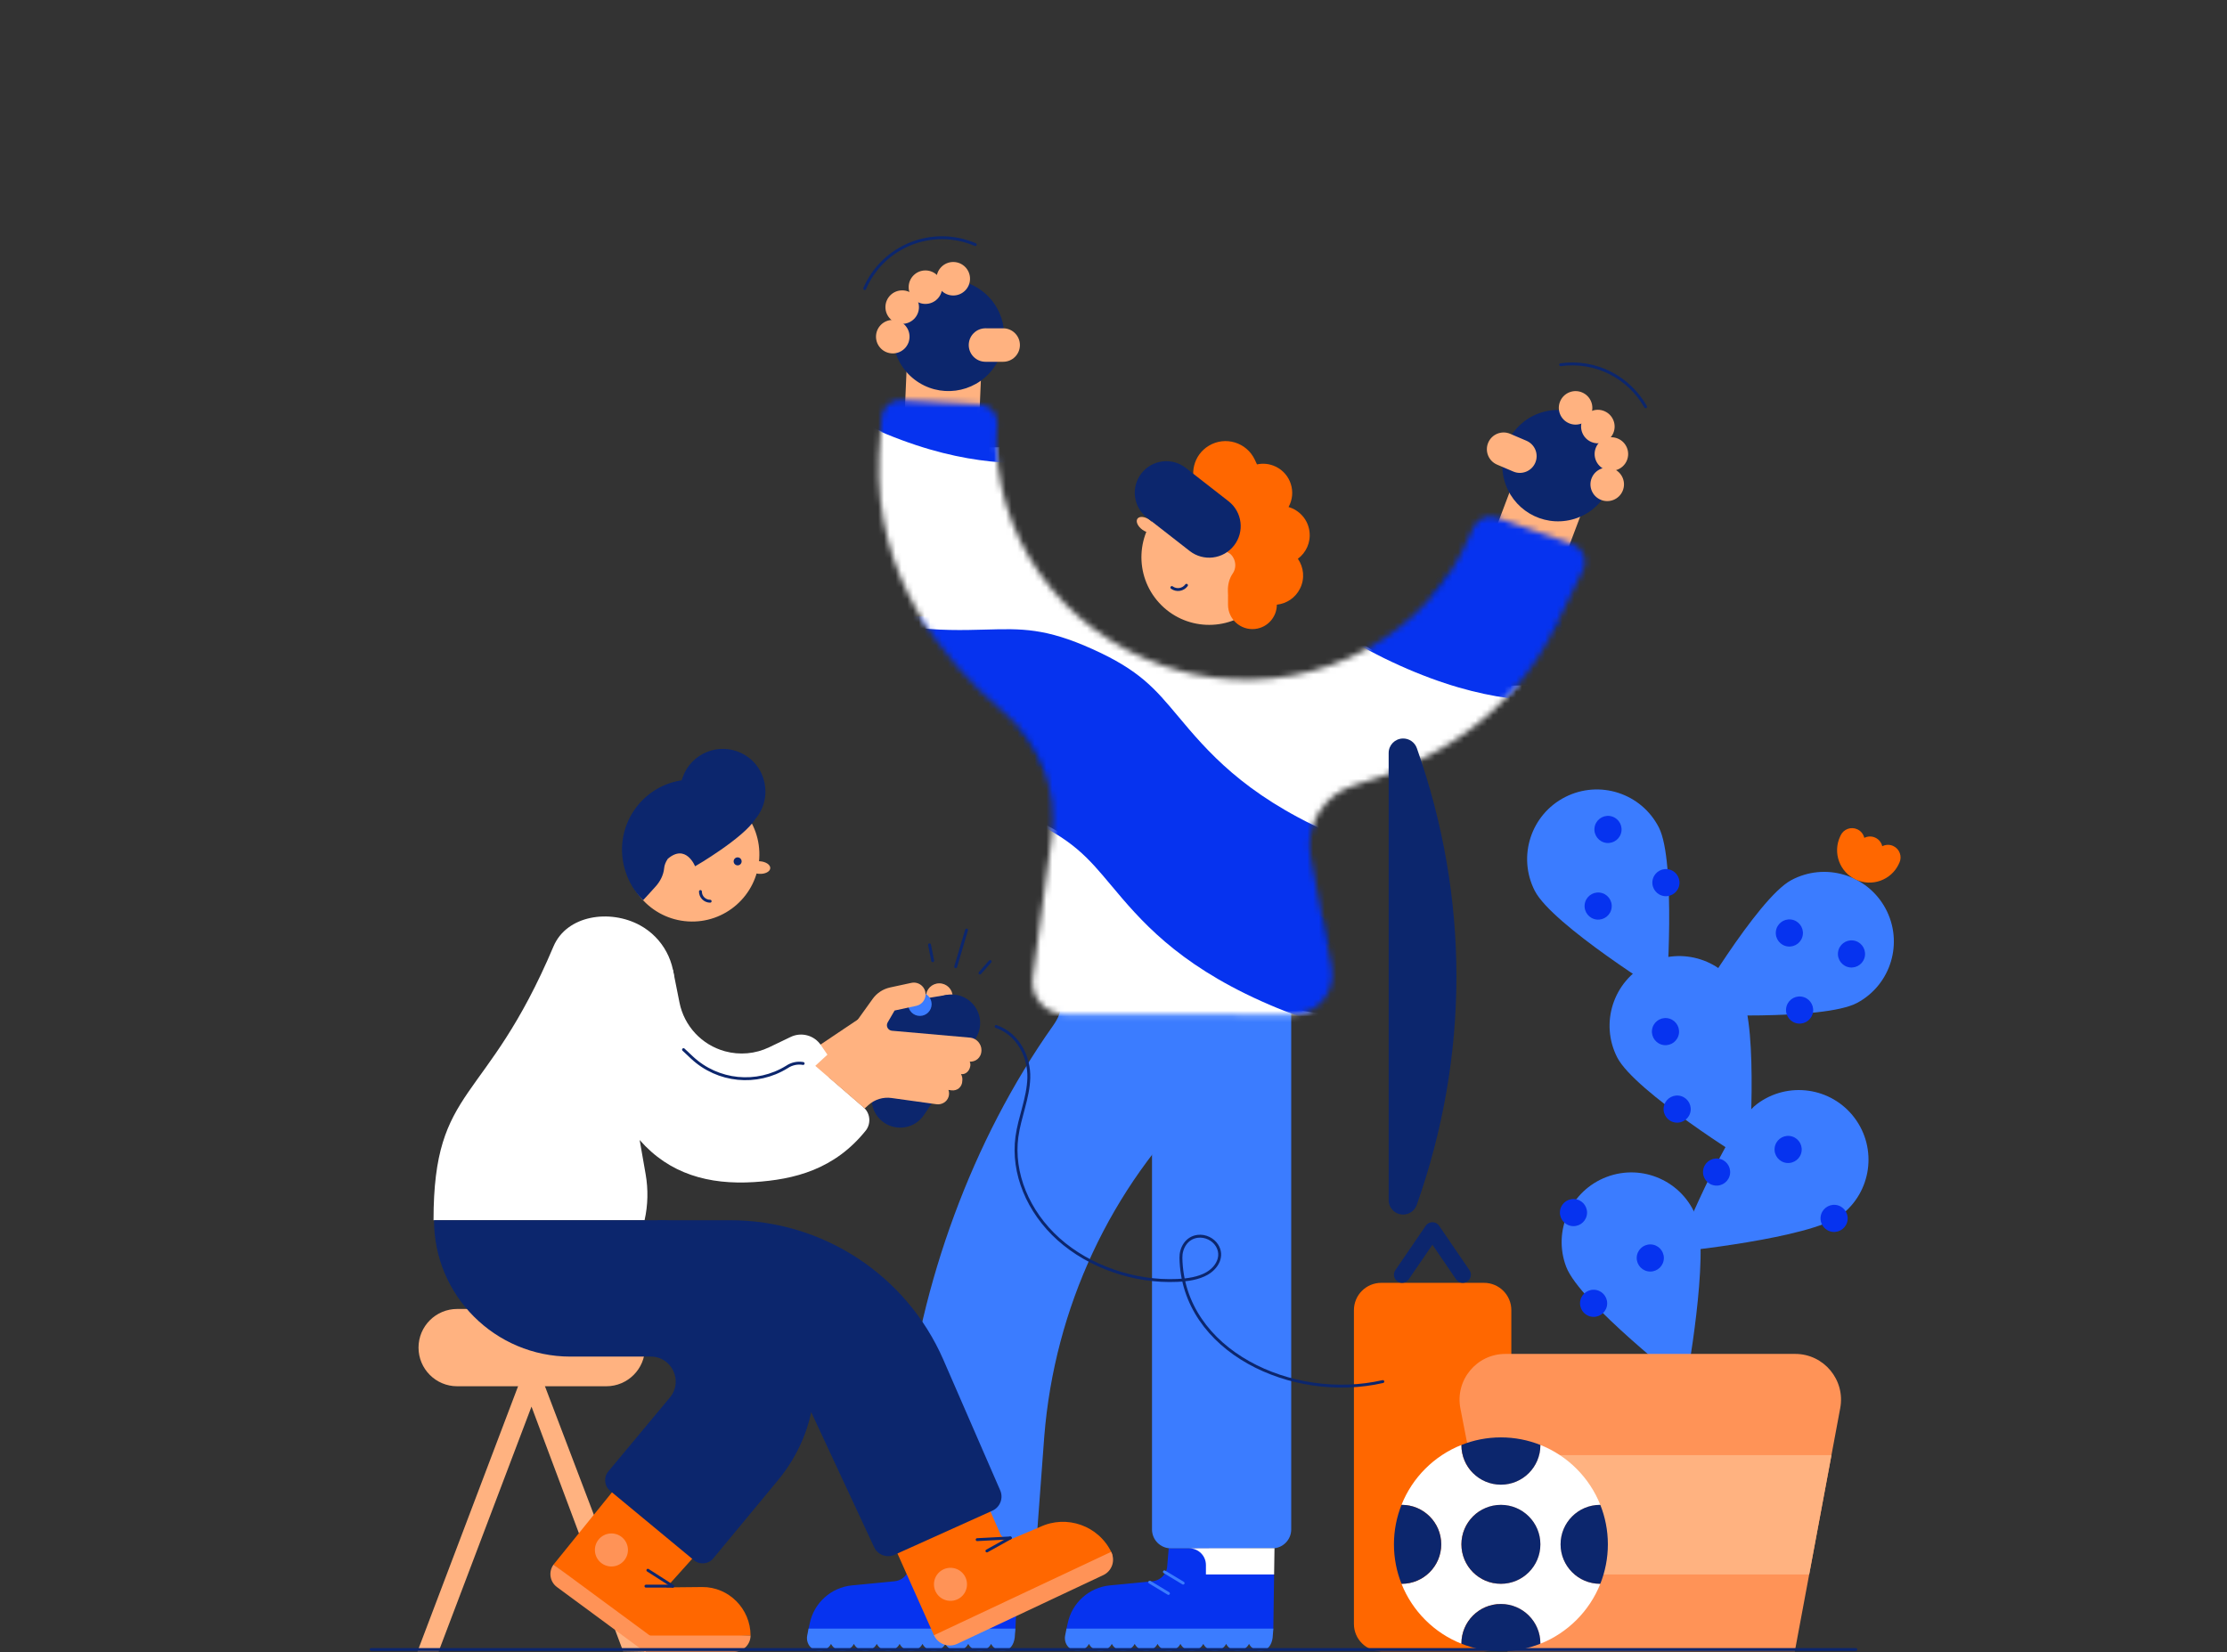 <svg xmlns="http://www.w3.org/2000/svg" xmlns:xlink="http://www.w3.org/1999/xlink" width="384" height="285" viewBox="0 0 384 285">
  <rect x="0" y="0" width="384" height="285" fill="#333333" stroke="none"/>
  <defs>
    <path id="gaming-a" d="M1.091,3.151 L0.66,9.837 C-0.266,30.515 11.713,45.168 21.908,53.813 L21.908,53.813 C21.928,53.829 21.948,53.846 21.969,53.864 L21.969,53.864 C28.323,59.19 31.504,67.404 30.402,75.622 L30.402,75.622 L27.161,99.801 C26.713,103.13 29.298,106.092 32.659,106.101 L32.659,106.101 L71.883,106.188 C76.234,106.198 79.516,102.239 78.7,97.964 L78.7,97.964 L75.071,78.966 C74.024,73.48 77.353,68.131 82.72,66.585 L82.72,66.585 C95.067,63.029 109.786,55.303 117.604,38.547 L117.604,38.547 L122.147,29.285 C122.829,27.571 121.945,25.632 120.202,25.027 L120.202,25.027 L107.118,20.443 C105.489,19.876 103.7,20.689 103.054,22.288 L103.054,22.288 C102.523,23.604 101.684,25.395 101.029,26.625 L101.029,26.625 C92.259,43.23 73.118,51.362 54.812,47.442 L54.812,47.442 C54.198,47.282 53.617,47.141 53.075,47.023 L53.075,47.023 C34.975,42.405 21.534,26.702 20.894,8.141 L20.894,8.141 C20.869,7.428 20.886,6.714 20.934,6.001 L20.934,6.001 L21.05,4.298 C21.169,2.544 19.829,1.032 18.074,0.938 L18.074,0.938 L4.404,0.207 C4.346,0.204 4.289,0.203 4.233,0.203 L4.233,0.203 C2.583,0.203 1.199,1.485 1.091,3.151"/>
    <path id="gaming-c" d="M1.091,3.151 L0.66,9.837 C-0.266,30.515 11.713,45.168 21.908,53.813 L21.908,53.813 C21.928,53.829 21.948,53.846 21.969,53.864 L21.969,53.864 C28.323,59.19 31.504,67.404 30.402,75.622 L30.402,75.622 L27.161,99.801 C26.713,103.13 29.298,106.092 32.659,106.101 L32.659,106.101 L71.883,106.188 C76.234,106.198 79.516,102.239 78.7,97.964 L78.7,97.964 L75.071,78.966 C74.024,73.48 77.353,68.131 82.72,66.585 L82.72,66.585 C95.067,63.029 109.786,55.303 117.604,38.547 L117.604,38.547 L122.147,29.285 C122.829,27.571 121.945,25.632 120.202,25.027 L120.202,25.027 L107.118,20.443 C105.489,19.876 103.7,20.689 103.054,22.288 L103.054,22.288 C102.523,23.604 101.684,25.395 101.029,26.625 L101.029,26.625 C92.259,43.23 73.118,51.362 54.812,47.442 L54.812,47.442 C54.198,47.282 53.617,47.141 53.075,47.023 L53.075,47.023 C34.975,42.405 21.534,26.702 20.894,8.141 L20.894,8.141 C20.869,7.428 20.886,6.714 20.934,6.001 L20.934,6.001 L21.05,4.298 C21.169,2.544 19.829,1.032 18.074,0.938 L18.074,0.938 L4.404,0.207 C4.346,0.204 4.289,0.203 4.233,0.203 L4.233,0.203 C2.583,0.203 1.199,1.485 1.091,3.151"/>
    <path id="gaming-e" d="M1.091,3.151 L0.66,9.837 C-0.266,30.515 11.713,45.168 21.908,53.813 L21.908,53.813 C21.928,53.829 21.948,53.846 21.969,53.864 L21.969,53.864 C28.323,59.19 31.504,67.404 30.402,75.622 L30.402,75.622 L27.161,99.801 C26.713,103.13 29.298,106.092 32.659,106.101 L32.659,106.101 L71.883,106.188 C76.234,106.198 79.516,102.239 78.7,97.964 L78.7,97.964 L75.071,78.966 C74.024,73.48 77.353,68.131 82.72,66.585 L82.72,66.585 C95.067,63.029 109.786,55.303 117.604,38.547 L117.604,38.547 L122.147,29.285 C122.829,27.571 121.945,25.632 120.202,25.027 L120.202,25.027 L107.118,20.443 C105.489,19.876 103.7,20.689 103.054,22.288 L103.054,22.288 C102.523,23.604 101.684,25.395 101.029,26.625 L101.029,26.625 C92.259,43.23 73.118,51.362 54.812,47.442 L54.812,47.442 C54.198,47.282 53.617,47.141 53.075,47.023 L53.075,47.023 C34.975,42.405 21.534,26.702 20.894,8.141 L20.894,8.141 C20.869,7.428 20.886,6.714 20.934,6.001 L20.934,6.001 L21.05,4.298 C21.169,2.544 19.829,1.032 18.074,0.938 L18.074,0.938 L4.404,0.207 C4.346,0.204 4.289,0.203 4.233,0.203 L4.233,0.203 C2.583,0.203 1.199,1.485 1.091,3.151"/>
    <path id="gaming-g" d="M1.091,3.151 L0.66,9.837 C-0.266,30.515 11.713,45.168 21.908,53.813 L21.908,53.813 C21.928,53.829 21.948,53.846 21.969,53.864 L21.969,53.864 C28.323,59.19 31.504,67.404 30.402,75.622 L30.402,75.622 L27.161,99.801 C26.713,103.13 29.298,106.092 32.659,106.101 L32.659,106.101 L71.883,106.188 C76.234,106.198 79.516,102.239 78.7,97.964 L78.7,97.964 L75.071,78.966 C74.024,73.48 77.353,68.131 82.72,66.585 L82.72,66.585 C95.067,63.029 109.786,55.303 117.604,38.547 L117.604,38.547 L122.147,29.285 C122.829,27.571 121.945,25.632 120.202,25.027 L120.202,25.027 L107.118,20.443 C105.489,19.876 103.7,20.689 103.054,22.288 L103.054,22.288 C102.523,23.604 101.684,25.395 101.029,26.625 L101.029,26.625 C92.259,43.23 73.118,51.362 54.812,47.442 L54.812,47.442 C54.198,47.282 53.617,47.141 53.075,47.023 L53.075,47.023 C34.975,42.405 21.534,26.702 20.894,8.141 L20.894,8.141 C20.869,7.428 20.886,6.714 20.934,6.001 L20.934,6.001 L21.05,4.298 C21.169,2.544 19.829,1.032 18.074,0.938 L18.074,0.938 L4.404,0.207 C4.346,0.204 4.289,0.203 4.233,0.203 L4.233,0.203 C2.583,0.203 1.199,1.485 1.091,3.151"/>
    <path id="gaming-i" d="M1.091,3.151 L0.66,9.837 C-0.266,30.515 11.713,45.168 21.908,53.813 L21.908,53.813 C21.928,53.829 21.948,53.846 21.969,53.864 L21.969,53.864 C28.323,59.19 31.504,67.404 30.402,75.622 L30.402,75.622 L27.161,99.801 C26.713,103.13 29.298,106.092 32.659,106.101 L32.659,106.101 L71.883,106.188 C76.234,106.198 79.516,102.239 78.7,97.964 L78.7,97.964 L75.071,78.966 C74.024,73.48 77.353,68.131 82.72,66.585 L82.72,66.585 C95.067,63.029 109.786,55.303 117.604,38.547 L117.604,38.547 L122.147,29.285 C122.829,27.571 121.945,25.632 120.202,25.027 L120.202,25.027 L107.118,20.443 C105.489,19.876 103.7,20.689 103.054,22.288 L103.054,22.288 C102.523,23.604 101.684,25.395 101.029,26.625 L101.029,26.625 C92.259,43.23 73.118,51.362 54.812,47.442 L54.812,47.442 C54.198,47.282 53.617,47.141 53.075,47.023 L53.075,47.023 C34.975,42.405 21.534,26.702 20.894,8.141 L20.894,8.141 C20.869,7.428 20.886,6.714 20.934,6.001 L20.934,6.001 L21.05,4.298 C21.169,2.544 19.829,1.032 18.074,0.938 L18.074,0.938 L4.404,0.207 C4.346,0.204 4.289,0.203 4.233,0.203 L4.233,0.203 C2.583,0.203 1.199,1.485 1.091,3.151"/>
    <path id="gaming-k" d="M1.091,3.151 L0.66,9.837 C-0.266,30.515 11.713,45.168 21.908,53.813 L21.908,53.813 C21.928,53.829 21.948,53.846 21.969,53.864 L21.969,53.864 C28.323,59.19 31.504,67.404 30.402,75.622 L30.402,75.622 L27.161,99.801 C26.713,103.13 29.298,106.092 32.659,106.101 L32.659,106.101 L71.883,106.188 C76.234,106.198 79.516,102.239 78.7,97.964 L78.7,97.964 L75.071,78.966 C74.024,73.48 77.353,68.131 82.72,66.585 L82.72,66.585 C95.067,63.029 109.786,55.303 117.604,38.547 L117.604,38.547 L122.147,29.285 C122.829,27.571 121.945,25.632 120.202,25.027 L120.202,25.027 L107.118,20.443 C105.489,19.876 103.7,20.689 103.054,22.288 L103.054,22.288 C102.523,23.604 101.684,25.395 101.029,26.625 L101.029,26.625 C92.259,43.23 73.118,51.362 54.812,47.442 L54.812,47.442 C54.198,47.282 53.617,47.141 53.075,47.023 L53.075,47.023 C34.975,42.405 21.534,26.702 20.894,8.141 L20.894,8.141 C20.869,7.428 20.886,6.714 20.934,6.001 L20.934,6.001 L21.05,4.298 C21.169,2.544 19.829,1.032 18.074,0.938 L18.074,0.938 L4.404,0.207 C4.346,0.204 4.289,0.203 4.233,0.203 L4.233,0.203 C2.583,0.203 1.199,1.485 1.091,3.151"/>
  </defs>
  <g fill="none" fill-rule="evenodd">
    <polygon points="0 0 384 0 384 285 0 285"/>
    <line x1="160.824" x2="160.277" y1="165.694" y2="162.962" stroke="#0C266D" stroke-linecap="round" stroke-linejoin="round" stroke-width=".5"/>
    <line x1="170.727" x2="168.976" y1="165.836" y2="167.82" stroke="#0C266D" stroke-linecap="round" stroke-linejoin="round" stroke-width=".5"/>
    <line x1="164.787" x2="166.664" y1="166.727" y2="160.408" stroke="#0C266D" stroke-linecap="round" stroke-linejoin="round" stroke-width=".5"/>
    <path fill="#FFB280" d="M148.878,175.222 C148.118,175.687 140.62,180.742 140.62,180.742 L143.65,185.427 L148.878,175.222 Z"/>
    <path fill="#FFF" d="M142.925,182.283 L141.539,180.245 C140.39,178.556 138.179,177.961 136.338,178.845 L132.627,180.627 C130.25,181.768 127.54,182.013 124.996,181.315 C121.003,180.22 117.97,176.964 117.161,172.903 L116.029,167.225 L108.753,182.948 C108.753,182.948 130.058,193.931 130.241,194.03 C130.424,194.13 142.925,189.478 142.925,189.478 L142.925,182.283 Z"/>
    <polygon fill="#FFB280" points="257.926 91.162 269.971 95.714 273.396 86.651 261.351 82.099"/>
    <path fill="#0C266D" d="M259.348,82.69 C260.663,87.83 265.895,90.93 271.034,89.616 C276.174,88.301 279.275,83.069 277.96,77.93 C276.645,72.79 271.414,69.69 266.274,71.004 C261.135,72.319 258.034,77.551 259.348,82.69"/>
    <path fill="#FFB280" d="M264.728 79.808L264.728 79.808C265.355 78.341 264.673 76.645 263.206 76.019L260.403 74.822C258.936 74.196 257.239 74.877 256.613 76.344 255.987 77.811 256.669 79.508 258.136 80.134L260.939 81.33C262.406 81.957 264.102 81.275 264.728 79.808M280.51 79.442L280.51 79.442C281.136 77.975 280.454 76.279 278.987 75.652L278.981 75.649C277.514 75.023 275.817 75.704 275.191 77.171 274.565 78.638 275.246 80.334 276.712 80.961L276.72 80.964C278.187 81.59 279.884 80.909 280.51 79.442"/>
    <path fill="#FFB280" d="M278.177,74.705 L278.177,74.705 C278.803,73.238 278.121,71.541 276.654,70.915 L276.648,70.911 C275.181,70.286 273.484,70.967 272.858,72.434 C272.232,73.901 272.913,75.597 274.38,76.224 L274.387,76.227 C275.854,76.853 277.551,76.171 278.177,74.705"/>
    <path fill="#FFB280" d="M274.337 71.481L274.337 71.481C274.963 70.014 274.282 68.317 272.815 67.692L272.808 67.688C271.341 67.062 269.644 67.744 269.018 69.211 268.392 70.677 269.073 72.374 270.54 73L270.547 73.003C272.014 73.63 273.711 72.948 274.337 71.481M279.792 84.673L279.792 84.673C280.418 83.206 279.737 81.51 278.27 80.884L278.263 80.881C276.796 80.254 275.099 80.936 274.473 82.403 273.846 83.869 274.528 85.566 275.995 86.192L276.002 86.196C277.469 86.822 279.166 86.14 279.792 84.673"/>
    <path stroke="#0C266D" stroke-linecap="round" stroke-linejoin="round" stroke-width=".5" d="M269.095,62.907 C275.182,62.058 280.904,65.109 283.746,70.155"/>
    <path fill="#3B7CFF" d="M214.803,168.58 L214.803,170.656 C214.81,177.329 212.242,184.709 207.466,189.368 L207.344,189.368 C191.459,204.864 181.847,225.589 180.066,247.708 L178.871,263.786 C178.703,265.652 177.128,267.074 175.254,267.052 L157.962,267.052 C155.856,267.026 154.225,265.2 154.436,263.103 L156.107,245.153 C158.652,221.513 167.577,196.692 181.539,176.957 C183.598,174.048 182.457,173.464 183.118,171.959 L214.803,168.58 Z"/>
    <path fill="#0633EF" d="M219.688,271.961 L219.558,280.911 C219.017,285.473 215.51,282.312 211.067,282.312 L188.626,282.271 C186.571,282.271 183.484,282.907 183.9,280.893 L184.103,279.98 C184.835,276.437 187.79,273.785 191.391,273.436 L198.685,272.73 C199.84,272.637 200.808,271.849 201.148,270.766 C201.211,270.567 201.241,270.359 201.259,270.152 L201.52,267.033 L214.831,267.033 C217.541,267.033 219.727,269.251 219.688,271.961"/>
    <path fill="#3B7CFF" d="M183.9,280.894 L219.562,280.894 L219.438,282.477 C219.273,283.682 218.625,284.691 217.418,284.732 C216.527,284.762 215.75,284.266 215.37,283.531 C215,284.244 214.257,284.733 213.398,284.733 C212.539,284.733 211.796,284.244 211.426,283.531 C211.057,284.244 210.314,284.733 209.455,284.733 C208.596,284.733 207.853,284.244 207.483,283.531 C207.114,284.244 206.371,284.733 205.512,284.733 C204.652,284.733 203.909,284.244 203.54,283.531 C203.171,284.244 202.428,284.733 201.569,284.733 C200.709,284.733 199.966,284.244 199.597,283.531 C199.228,284.244 198.484,284.733 197.626,284.733 C196.766,284.733 196.023,284.244 195.654,283.531 C195.284,284.244 194.541,284.733 193.682,284.733 C192.823,284.733 192.08,284.244 191.711,283.531 C191.341,284.244 190.598,284.733 189.739,284.733 C188.88,284.733 188.137,284.244 187.767,283.531 C187.398,284.244 186.655,284.733 185.796,284.733 C185.336,284.733 184.909,284.593 184.554,284.354 C183.821,283.858 183.489,282.946 183.663,282.079 L183.9,280.894 Z"/>
    <path fill="#0633EF" d="M175.783,267.033 L175.082,280.911 C174.542,285.473 171.035,282.312 166.592,282.312 L144.151,282.271 C142.096,282.271 139.009,282.907 139.425,280.893 L139.628,279.98 C140.361,276.438 143.315,273.785 146.916,273.436 L154.21,272.73 C155.334,272.639 156.279,271.892 156.644,270.856 C156.723,270.631 156.764,270.394 156.784,270.157 L157.045,267.033 L175.783,267.033 Z"/>
    <path fill="#3B7CFF" d="M139.425 280.894L175.086 280.894 174.963 282.477C174.799 283.682 174.15 284.691 172.943 284.732 172.052 284.762 171.275 284.266 170.895 283.531 170.526 284.244 169.782 284.733 168.923 284.733 168.065 284.733 167.321 284.244 166.951 283.531 166.583 284.244 165.839 284.733 164.98 284.733 164.121 284.733 163.378 284.244 163.008 283.531 162.639 284.244 161.896 284.733 161.037 284.733 160.178 284.733 159.434 284.244 159.065 283.531 158.696 284.244 157.953 284.733 157.094 284.733 156.235 284.733 155.491 284.244 155.122 283.531 154.753 284.244 154.01 284.733 153.15 284.733 152.292 284.733 151.548 284.244 151.179 283.531 150.81 284.244 150.066 284.733 149.207 284.733 148.349 284.733 147.605 284.244 147.236 283.531 146.866 284.244 146.123 284.733 145.264 284.733 144.405 284.733 143.662 284.244 143.292 283.531 142.923 284.244 142.18 284.733 141.321 284.733 140.861 284.733 140.434 284.593 140.08 284.354 139.347 283.858 139.014 282.946 139.188 282.079L139.425 280.894zM219.379 267.051L201.903 267.051C200.1 267.051 198.639 265.59 198.639 263.787L198.639 168.58 222.643 168.58 222.643 263.787C222.643 265.59 221.181 267.051 219.379 267.051"/>
    <polygon fill="#FFB280" points="168.832 72.622 155.966 72.073 156.38 62.393 169.245 62.942"/>
    <path fill="#0C266D" d="M171.164,63.692 C167.935,67.901 161.906,68.695 157.696,65.466 C153.488,62.237 152.693,56.208 155.922,51.999 C159.151,47.79 165.18,46.995 169.39,50.224 C173.598,53.453 174.393,59.482 171.164,63.692"/>
    <path stroke="#0C266D" stroke-linecap="round" stroke-linejoin="round" stroke-width=".5" d="M149.097,49.773 C152.272,42.407 160.802,39.016 168.168,42.191"/>
    <path fill="#FFB280" d="M167.04 59.508L167.04 59.508C167.041 57.913 168.334 56.621 169.93 56.622L172.978 56.624C174.572 56.624 175.865 57.918 175.863 59.513 175.863 61.107 174.569 62.4 172.974 62.399L169.926 62.398C168.332 62.397 167.039 61.103 167.04 59.508M152.673 52.968L152.673 52.968C152.674 51.373 153.967 50.081 155.562 50.082L155.57 50.082C157.165 50.083 158.458 51.376 158.456 52.971 158.456 54.566 157.162 55.858 155.568 55.857L155.559 55.857C153.965 55.857 152.672 54.563 152.673 52.968"/>
    <path fill="#FFB280" d="M156.68,49.529 L156.68,49.529 C156.681,47.935 157.974,46.642 159.569,46.643 L159.577,46.643 C161.172,46.644 162.464,47.937 162.464,49.532 C162.463,51.127 161.17,52.419 159.575,52.418 L159.567,52.418 C157.972,52.418 156.68,51.124 156.68,49.529"/>
    <path fill="#FFB280" d="M161.478 48.074L161.478 48.074C161.479 46.48 162.772 45.187 164.367 45.188L164.375 45.188C165.97 45.189 167.262 46.482 167.262 48.077 167.261 49.672 165.967 50.964 164.373 50.964L164.364 50.964C162.77 50.963 161.477 49.669 161.478 48.074M151.048 58.066L151.048 58.066C151.049 56.471 152.342 55.179 153.937 55.18L153.945 55.18C155.54 55.18 156.832 56.474 156.831 58.068 156.831 59.664 155.537 60.956 153.943 60.955L153.934 60.955C152.34 60.954 151.047 59.661 151.048 58.066"/>
    <g transform="translate(150.93 68.819)">
      <mask id="gaming-b" fill="#fff">
        <use xlink:href="#gaming-a"/>
      </mask>
      <path fill="#FFF" d="M164.564,152.437 C165.987,156.193 165.978,160.491 164.198,164.443 C160.638,172.348 151.346,175.869 143.442,172.31 C128.767,165.7 122.544,158.27 117.545,152.298 C113.568,147.549 110.941,144.411 102.825,140.756 C94.709,137.101 90.619,137.213 84.426,137.383 C76.642,137.597 66.952,137.863 52.277,131.254 C37.602,124.645 31.379,117.214 26.38,111.242 C22.403,106.493 19.777,103.356 11.661,99.701 C3.547,96.047 -0.544,96.159 -6.735,96.329 C-14.52,96.543 -24.209,96.81 -38.883,90.201 C-53.559,83.592 -59.781,76.161 -64.78,70.189 C-68.756,65.44 -71.383,62.303 -79.498,58.648 C-87.402,55.089 -90.923,45.796 -87.364,37.893 C-83.804,29.989 -74.512,26.467 -66.608,30.027 C-51.933,36.635 -45.711,44.066 -40.712,50.038 C-36.736,54.787 -34.108,57.924 -25.994,61.579 C-17.88,65.233 -13.789,65.121 -7.597,64.951 C0.187,64.736 9.876,64.47 24.552,71.079 C39.227,77.688 45.448,85.119 50.448,91.091 C54.424,95.841 57.051,98.978 65.166,102.632 C73.282,106.287 77.373,106.175 83.565,106.005 C91.35,105.791 101.039,105.524 115.715,112.134 C130.39,118.743 136.613,126.174 141.613,132.146 C145.589,136.896 148.216,140.033 156.332,143.688 C160.284,145.468 163.141,148.68 164.564,152.437" mask="url(#gaming-b)"/>
      <mask id="gaming-d" fill="#fff">
        <use xlink:href="#gaming-c"/>
      </mask>
      <path fill="#0C266D" d="M-61.199,16.235 C-38.565,26.838 -43.695,37.789 -21.062,48.392 C1.571,58.996 6.702,48.045 29.335,58.648 C51.969,69.252 46.839,80.203 69.473,90.807 C92.108,101.411 97.238,90.46 119.874,101.064 C142.509,111.668 137.379,122.619 160.014,133.224" mask="url(#gaming-d)"/>
      <mask id="gaming-f" fill="#fff">
        <use xlink:href="#gaming-e"/>
      </mask>
      <path fill="#0633EF" d="M178.807,125.023 C180.23,128.78 180.221,133.079 178.441,137.03 C174.881,144.934 165.589,148.456 157.685,144.897 C143.01,138.288 136.787,130.856 131.788,124.884 C127.811,120.135 125.184,116.998 117.069,113.343 C108.952,109.688 104.862,109.8 98.669,109.969 C90.884,110.184 81.195,110.45 66.519,103.841 C51.845,97.232 45.622,89.801 40.623,83.829 C36.647,79.08 34.02,75.942 25.904,72.288 C17.789,68.633 13.7,68.746 7.508,68.916 C-0.277,69.13 -9.966,69.396 -24.641,62.788 C-39.316,56.179 -45.538,48.747 -50.537,42.776 C-54.513,38.026 -57.14,34.889 -65.255,31.235 C-73.159,27.675 -76.68,18.383 -73.121,10.479 C-69.562,2.575 -60.269,-0.947 -52.365,2.613 C-37.69,9.221 -31.468,16.653 -26.468,22.625 C-22.493,27.374 -19.866,30.512 -11.751,34.166 C-3.637,37.82 0.454,37.707 6.645,37.538 C14.43,37.323 24.119,37.057 38.795,43.666 C53.469,50.275 59.691,57.707 64.691,63.678 C68.667,68.427 71.294,71.564 79.409,75.218 C87.525,78.874 91.616,78.762 97.808,78.591 C105.593,78.378 115.282,78.112 129.958,84.721 C144.633,91.33 150.856,98.761 155.855,104.732 C159.832,109.482 162.459,112.62 170.575,116.275 C174.527,118.055 177.384,121.267 178.807,125.023" mask="url(#gaming-f)"/>
      <mask id="gaming-h" fill="#fff">
        <use xlink:href="#gaming-g"/>
      </mask>
      <path fill="#FFF" d="M190.357,95.875 C191.78,99.632 191.771,103.93 189.991,107.882 C186.432,115.786 177.139,119.307 169.235,115.748 C154.56,109.139 148.337,101.708 143.338,95.736 C139.361,90.987 136.734,87.849 128.619,84.194 C120.502,80.539 116.412,80.652 110.219,80.821 C102.434,81.035 92.746,81.301 78.07,74.692 C63.395,68.084 57.172,60.652 52.173,54.68 C48.197,49.931 45.57,46.794 37.455,43.14 C29.34,39.485 25.25,39.597 19.058,39.767 C11.273,39.982 1.585,40.248 -13.09,33.64 C-27.765,27.03 -33.987,19.599 -38.987,13.627 C-42.963,8.878 -45.59,5.741 -53.705,2.087 C-61.608,-1.472 -65.13,-10.765 -61.571,-18.669 C-58.012,-26.573 -48.719,-30.095 -40.815,-26.535 C-26.14,-19.927 -19.918,-12.495 -14.918,-6.523 C-10.942,-1.775 -8.315,1.363 -0.201,5.018 C7.914,8.672 12.004,8.56 18.196,8.389 C25.981,8.175 35.669,7.908 50.345,14.517 C65.02,21.126 71.241,28.558 76.241,34.529 C80.218,39.279 82.845,42.416 90.959,46.07 C99.075,49.726 103.166,49.614 109.358,49.443 C117.143,49.23 126.832,48.963 141.508,55.572 C156.183,62.181 162.406,69.613 167.406,75.584 C171.383,80.334 174.009,83.471 182.125,87.126 C186.077,88.907 188.934,92.119 190.357,95.875" mask="url(#gaming-h)"/>
      <mask id="gaming-j" fill="#fff">
        <use xlink:href="#gaming-i"/>
      </mask>
      <path fill="#0C266D" d="M-36.455,-41.286 C-13.822,-30.683 -18.952,-19.732 3.682,-9.128 C26.315,1.475 31.446,-9.475 54.079,1.127 C76.713,11.731 71.582,22.683 94.217,33.286 C116.852,43.89 121.982,32.94 144.617,43.544 C167.252,54.148 162.122,65.098 184.757,75.703" mask="url(#gaming-j)"/>
      <mask id="gaming-l" fill="#fff">
        <use xlink:href="#gaming-k"/>
      </mask>
      <path fill="#0633EF" d="M202.686,67.139 C204.11,70.895 204.1,75.194 202.32,79.146 C198.761,87.049 189.468,90.572 181.564,87.012 C166.889,80.403 160.666,72.971 155.667,67 C151.69,62.25 149.064,59.112 140.948,55.457 C132.832,51.803 128.741,51.915 122.549,52.085 C114.764,52.299 105.075,52.565 90.399,45.956 C75.724,39.347 69.502,31.916 64.502,25.944 C60.526,21.195 57.899,18.058 49.784,14.403 C41.669,10.748 37.579,10.861 31.388,11.031 C23.602,11.245 13.914,11.511 -0.761,4.903 C-15.436,-1.706 -21.658,-9.137 -26.658,-15.109 C-30.634,-19.858 -33.261,-22.996 -41.376,-26.65 C-49.279,-30.21 -52.801,-39.502 -49.242,-47.406 C-45.683,-55.31 -36.39,-58.831 -28.486,-55.272 C-13.811,-48.663 -7.589,-41.232 -2.589,-35.261 C1.387,-30.511 4.013,-27.374 12.129,-23.719 C20.243,-20.065 24.333,-20.177 30.524,-20.347 C38.31,-20.561 47.998,-20.828 62.674,-14.219 C77.348,-7.61 83.571,-0.179 88.57,5.793 C92.547,10.542 95.173,13.679 103.289,17.334 C111.404,20.989 115.495,20.877 121.688,20.707 C129.472,20.492 139.161,20.226 153.837,26.835 C168.512,33.444 174.735,40.876 179.735,46.848 C183.711,51.597 186.338,54.735 194.454,58.39 C198.406,60.17 201.263,63.382 202.686,67.139" mask="url(#gaming-l)"/>
    </g>
    <path fill="#FFB280" d="M196.131,89.462 C195.793,89.934 196.178,90.79 196.991,91.372 C197.803,91.954 198.737,92.043 199.075,91.57 C199.414,91.098 199.029,90.243 198.217,89.66 C197.404,89.078 196.47,88.989 196.131,89.462"/>
    <path fill="#FFB280" d="M216.374,104.71 C211.619,109.065 204.234,108.74 199.88,103.986 C195.525,99.231 195.849,91.846 200.604,87.492 C205.359,83.138 212.743,83.462 217.098,88.216 C221.452,92.971 221.128,100.356 216.374,104.71"/>
    <path fill="#FF6700" d="M206.428,84.337 C206.399,84.519 206.367,84.722 206.332,84.944 C205.869,87.849 206.736,90.808 208.695,93.001 C209.553,93.962 210.587,94.749 211.752,95.298 C212.143,95.482 212.498,95.814 212.753,96.37 C213.061,97.043 213.087,97.833 212.783,98.509 C212.718,98.657 212.642,98.79 212.559,98.91 C211.946,99.798 211.691,100.886 211.725,101.964 C211.725,101.964 211.737,102.309 211.752,102.763 L211.746,102.763 L211.746,104.295 C211.746,106.796 213.915,108.744 216.401,108.479 C218.616,108.242 220.168,106.365 220.165,104.291 C221.812,104.115 223.349,103.139 224.157,101.53 C225.034,99.784 224.799,97.827 223.793,96.372 C225.202,95.321 226.035,93.563 225.794,91.67 C225.526,89.566 224.031,87.989 222.183,87.448 C223.583,84.932 222.582,81.728 219.955,80.475 C218.901,79.971 217.779,79.872 216.742,80.095 L216.361,79.282 C214.953,76.284 211.257,75.168 208.425,76.886 C205.796,78.48 205.033,81.807 206.428,84.337 L206.428,84.337 Z"/>
    <path stroke="#0C266D" stroke-linecap="round" stroke-linejoin="round" stroke-width=".5" d="M202.062,101.335 C202.867,101.922 203.994,101.746 204.582,100.942"/>
    <path fill="#0C266D" d="M205.143,95.035 L197.761,89.278 C195.391,87.429 194.968,84.009 196.816,81.639 C198.665,79.27 202.085,78.847 204.455,80.695 L211.837,86.452 C214.207,88.301 214.63,91.721 212.781,94.091 C210.933,96.461 207.513,96.883 205.143,95.035"/>
    <path fill="#3B7CFF" d="M292.515,209.953 C294.876,216.153 290.684,238.907 290.684,238.907 C290.684,238.907 272.422,224.7 270.061,218.5 C267.702,212.3 270.814,205.359 277.015,202.999 C283.216,200.639 290.155,203.752 292.515,209.953"/>
    <path fill="#3B7CFF" d="M317.401,209.615 C312.103,213.608 289.081,215.915 289.081,215.915 C289.081,215.915 297.643,194.421 302.942,190.428 C308.24,186.435 315.772,187.493 319.765,192.791 C323.758,198.09 322.7,205.622 317.401,209.615"/>
    <path fill="#3B7CFF" d="M300.255,171.459 C303.267,177.371 301.54,200.443 301.54,200.443 C301.54,200.443 281.86,188.278 278.848,182.366 C275.836,176.455 278.187,169.221 284.098,166.209 C290.01,163.197 297.243,165.548 300.255,171.459"/>
    <path fill="#3B7CFF" d="M286.04 142.721C289.052 148.633 287.325 171.705 287.325 171.705 287.325 171.705 267.645 159.54 264.633 153.628 261.621 147.717 263.972 140.483 269.883 137.471 275.795 134.46 283.028 136.81 286.04 142.721M320.249 172.961C314.41 176.112 291.303 174.933 291.303 174.933 291.303 174.933 302.999 154.969 308.837 151.819 314.676 148.667 321.963 150.846 325.115 156.684 328.265 162.522 326.087 169.81 320.249 172.961"/>
    <path fill="#FFB280" d="M161.962,174.219 L161.962,174.219 C160.686,174.219 159.652,173.185 159.652,171.909 C159.652,170.633 160.686,169.599 161.962,169.599 C163.238,169.599 164.272,170.633 164.272,171.909 C164.272,173.185 163.238,174.219 161.962,174.219"/>
    <path fill="#FF6700" d="M255.889,284.802 L238.165,284.802 C235.564,284.802 233.456,282.694 233.456,280.093 L233.456,225.967 C233.456,223.367 235.564,221.258 238.165,221.258 L255.889,221.258 C258.49,221.258 260.598,223.367 260.598,225.967 L260.598,280.093 C260.598,282.694 258.49,284.802 255.889,284.802"/>
    <path fill="#0C266D" d="M239.445 206.986L239.445 129.866C239.445 128.515 240.522 127.409 241.873 127.374L241.889 127.373C242.971 127.345 243.948 128.019 244.308 129.04 253.41 154.855 253.405 181.998 244.292 207.812 243.939 208.81 242.996 209.478 241.938 209.478 240.562 209.478 239.445 208.363 239.445 206.986M253.377 219.071L248.144 211.414C248.136 211.403 248.127 211.393 248.118 211.382 248.103 211.36 248.087 211.338 248.07 211.318 248.055 211.3 248.04 211.283 248.025 211.266 248.01 211.249 247.995 211.233 247.98 211.218 247.96 211.197 247.938 211.178 247.917 211.159 247.905 211.149 247.893 211.137 247.879 211.126 247.854 211.105 247.827 211.085 247.801 211.067 247.792 211.061 247.786 211.055 247.778 211.049 247.775 211.047 247.771 211.045 247.768 211.043 247.74 211.025 247.712 211.008 247.683 210.991 247.671 210.984 247.658 210.976 247.645 210.969 247.621 210.956 247.595 210.944 247.569 210.933 247.552 210.925 247.534 210.916 247.517 210.909 247.497 210.901 247.476 210.894 247.455 210.887 247.432 210.879 247.409 210.87 247.386 210.863 247.37 210.859 247.353 210.855 247.336 210.85 247.309 210.844 247.281 210.836 247.254 210.831 247.238 210.828 247.222 210.826 247.207 210.824 247.179 210.819 247.15 210.815 247.122 210.812 247.102 210.81 247.083 210.81 247.064 210.809 247.039 210.807 247.014 210.805 246.989 210.805 246.964 210.805 246.939 210.807 246.914 210.809 246.895 210.81 246.876 210.81 246.857 210.812 246.828 210.815 246.8 210.819 246.771 210.824 246.756 210.826 246.74 210.828 246.724 210.831 246.696 210.836 246.669 210.844 246.641 210.85 246.625 210.855 246.609 210.859 246.592 210.863 246.569 210.87 246.546 210.879 246.523 210.887 246.502 210.894 246.481 210.901 246.461 210.909 246.443 210.916 246.426 210.925 246.409 210.933 246.383 210.944 246.357 210.956 246.332 210.969 246.32 210.976 246.307 210.984 246.295 210.991 246.266 211.008 246.238 211.025 246.21 211.043 246.207 211.045 246.203 211.047 246.2 211.049 246.192 211.055 246.185 211.061 246.178 211.067 246.151 211.085 246.124 211.105 246.099 211.126 246.085 211.137 246.073 211.149 246.06 211.159 246.04 211.178 246.018 211.197 245.998 211.218 245.983 211.233 245.968 211.249 245.953 211.266 245.938 211.283 245.923 211.3 245.908 211.318 245.891 211.338 245.875 211.36 245.86 211.382 245.851 211.393 245.842 211.403 245.834 211.414L240.601 219.071C240.165 219.708 240.328 220.578 240.966 221.014 241.604 221.45 242.474 221.287 242.91 220.649L246.989 214.681 251.068 220.649C251.504 221.287 252.374 221.45 253.012 221.014 253.65 220.578 253.813 219.708 253.377 219.071"/>
    <path fill="#FF6700" d="M172.462,264.518 L167.446,253.082 L151.279,260.165 L161.042,282.034 L164.206,281.824 L190.794,270.172 C191.716,269.767 192.112,268.672 191.661,267.772 C189.464,263.145 183.932,261.176 179.306,263.372 L174.598,265.367 C173.774,265.716 172.821,265.338 172.462,264.518"/>
    <polygon fill="#FFB280" points="111.379 284.864 93.467 237.782 89.826 237.789 72 284.8 75.646 284.8 91.646 242.605 107.443 284.8"/>
    <path fill="#FFB280" d="M104.549 239.094L78.83 239.094C75.149 239.094 72.165 236.109 72.165 232.428 72.165 228.746 75.149 225.762 78.83 225.762L104.549 225.762C108.23 225.762 111.215 228.746 111.215 232.428 111.215 236.109 108.23 239.094 104.549 239.094M107.786 146.627C107.384 153.014 112.235 158.517 118.622 158.92 125.009 159.322 130.512 154.47 130.915 148.083 131.317 141.697 126.465 136.193 120.078 135.791 113.691 135.389 108.188 140.24 107.786 146.627"/>
    <path fill="#0C266D" d="M130.241,141.258 C128.574,137.823 125.371,135.386 121.667,134.664 C121.666,134.664 121.665,134.663 121.665,134.663 C120.705,134.477 119.712,134.405 118.703,134.461 C118.69,134.462 118.676,134.462 118.663,134.463 C118.5,134.472 118.338,134.485 118.175,134.501 C118.173,134.501 118.172,134.501 118.17,134.502 C117.831,134.536 117.491,134.584 117.15,134.647 C110.578,135.865 106.239,142.179 107.457,148.751 C107.49,148.934 107.53,149.115 107.572,149.295 C107.613,149.472 107.66,149.648 107.708,149.822 C108.197,151.566 109.043,153.186 110.168,154.491 L110.888,155.263 C110.927,155.262 113.074,152.866 113.074,152.866 C113.86,151.985 114.412,150.894 114.521,149.719 C114.565,149.243 114.75,148.715 115.142,148.128 C118.271,145.434 119.853,149.412 119.853,149.412 C119.873,149.424 128.207,144.549 130.241,141.258"/>
    <path fill="#0C266D" d="M130.241,141.258 L130.263,141.231 C133.35,137.558 132.143,131.96 127.817,129.885 C123.883,127.999 119.181,129.938 117.722,134.05 L116.827,136.57"/>
    <path fill="#FFB280" d="M132.816,149.748 C132.778,150.348 131.911,150.781 130.88,150.716 C129.849,150.651 129.044,150.113 129.082,149.514 C129.12,148.913 129.986,148.48 131.017,148.545 C132.048,148.61 132.853,149.148 132.816,149.748"/>
    <path fill="#0C266D" d="M127.878,148.608 C127.854,148.987 127.527,149.276 127.147,149.252 C126.767,149.228 126.479,148.901 126.502,148.521 C126.526,148.141 126.854,147.852 127.233,147.877 C127.614,147.9 127.902,148.228 127.878,148.608"/>
    <path stroke="#0C266D" stroke-linecap="round" stroke-linejoin="round" stroke-width=".5" d="M122.449,155.438 C121.524,155.438 120.774,154.688 120.774,153.763"/>
    <path fill="#0C266D" d="M113.356,210.465 L125.911,210.46 C141.847,210.453 156.273,219.889 162.651,234.493 L172.461,257.038 C173.054,258.385 172.45,259.957 171.109,260.562 L154.253,268.159 C152.917,268.762 151.344,268.179 150.723,266.851 L137.59,238.646"/>
    <path fill="#FFF" d="M148.881,190.96 L140.527,183.721 C139.492,182.824 137.975,182.753 136.868,183.558 C135.565,184.504 133.741,185.598 132.05,185.805 C125.725,186.579 119.506,182.939 117.149,176.972 C116.265,174.733 116.091,172.499 116.245,170.525 C116.596,166.034 114.308,161.749 110.355,159.589 C105.183,156.764 97.726,157.817 95.432,163.245 C83.789,190.794 74.753,186.997 74.753,210.46 L74.753,210.46 L111.143,210.46 C111.726,207.858 111.789,205.165 111.33,202.538 L110.297,196.62 C115.432,202.5 122.225,204.369 130.015,203.882 C136.963,203.447 143.936,201.712 149.348,194.91 C150.235,193.671 150.033,191.959 148.881,190.96"/>
    <path stroke="#0C266D" stroke-linecap="round" stroke-linejoin="round" stroke-width=".5" d="M171.764,177.044 C175.673,178.394 177.498,182.423 177.399,185.902 C177.301,189.38 175.812,192.641 175.346,196.076 C174.502,202.287 177.229,208.988 182.535,213.737 C187.84,218.485 195.61,221.18 203.012,220.839 C204.824,220.756 206.667,220.483 208.127,219.643 C209.895,218.627 210.987,216.627 209.832,214.788 C209.175,213.741 207.835,213.065 206.506,213.236 C204.543,213.489 203.597,215.311 203.626,216.937 C203.916,233.056 222.83,241.854 238.442,238.286"/>
    <path fill="#FF6700" d="M105.9,256.921 L95.448,269.846 L111.646,282.813 L129.417,282.088 C129.417,277.495 125.678,273.693 121.084,273.723 L119.313,273.741 C117.606,273.752 114.926,273.784 114.926,273.784 L119.716,268.449 L105.9,256.921 Z"/>
    <path fill="#0C266D" d="M74.838,210.46 L74.838,210.46 C74.838,223.449 85.368,233.978 98.356,233.978 L112.211,233.978 C115.855,233.978 117.846,238.227 115.514,241.027 L104.888,253.787 C104.05,254.793 104.189,256.288 105.196,257.123 L119.653,269.099 C120.659,269.933 122.151,269.793 122.985,268.786 L134.13,255.321 C148.895,237.45 136.184,210.46 113.002,210.46 L74.838,210.46 Z"/>
    <path fill="#FF9357" d="M126.642,284.864 L111.117,284.864 L111.117,282.088 L129.418,282.088 C129.418,283.621 128.175,284.864 126.642,284.864"/>
    <path fill="#FF9357" d="M111.139 284.864L96.035 273.727C94.801 272.817 94.539 271.079 95.448 269.846L112.785 282.63 111.139 284.864zM161.042 282.034L161.042 282.034 191.592 267.658C192.361 269.136 191.747 270.958 190.239 271.668L165.057 283.518C163.557 284.225 161.769 283.58 161.064 282.08 161.056 282.064 161.049 282.049 161.042 282.034M108.277 267.329C108.277 268.903 107.001 270.179 105.428 270.179 103.854 270.179 102.578 268.903 102.578 267.329 102.578 265.755 103.854 264.48 105.428 264.48 107.001 264.48 108.277 265.755 108.277 267.329M166.741 273.257C166.741 274.831 165.465 276.106 163.892 276.106 162.317 276.106 161.041 274.831 161.041 273.257 161.041 271.683 162.317 270.407 163.892 270.407 165.465 270.407 166.741 271.683 166.741 273.257"/>
    <line x1="115.994" x2="111.379" y1="273.57" y2="273.57" stroke="#0C266D" stroke-linecap="round" stroke-linejoin="round" stroke-width=".5"/>
    <line x1="115.994" x2="111.713" y1="273.57" y2="270.827" stroke="#0C266D" stroke-linecap="round" stroke-linejoin="round" stroke-width=".5"/>
    <line x1="174.206" x2="170.174" y1="265.254" y2="267.499" stroke="#0C266D" stroke-linecap="round" stroke-linejoin="round" stroke-width=".5"/>
    <line x1="174.206" x2="168.492" y1="265.254" y2="265.549" stroke="#0C266D" stroke-linecap="round" stroke-linejoin="round" stroke-width=".5"/>
    <path fill="#0C266D" d="M168.165,179.207 L159.304,192.323 C157.781,194.578 154.719,195.17 152.465,193.647 C150.21,192.124 149.616,189.062 151.14,186.807 L160,173.691 C161.523,171.437 164.586,170.843 166.841,172.367 C169.095,173.889 169.688,176.952 168.165,179.207"/>
    <path fill="#FF9357" d="M309.482,284.802 L259.952,284.802 L251.816,242.919 C250.868,238.045 254.602,233.516 259.567,233.516 L309.547,233.516 C314.489,233.516 318.216,238.004 317.31,242.862 L309.482,284.802 Z"/>
    <path fill="#0633EF" d="M279.59 143.33C279.439 144.614 278.275 145.533 276.992 145.382 275.708 145.231 274.79 144.068 274.94 142.784 275.09 141.5 276.254 140.582 277.538 140.733 278.821 140.883 279.74 142.046 279.59 143.33M289.579 152.504C289.429 153.787 288.266 154.706 286.982 154.555 285.698 154.405 284.779 153.242 284.93 151.958 285.081 150.674 286.244 149.755 287.528 149.906 288.811 150.057 289.73 151.22 289.579 152.504M318.578 210.415C318.427 211.699 317.263 212.618 315.981 212.467 314.697 212.316 313.778 211.152 313.928 209.869 314.079 208.585 315.242 207.666 316.526 207.817 317.81 207.968 318.729 209.13 318.578 210.415M321.576 164.803C321.425 166.087 320.262 167.005 318.979 166.855 317.694 166.704 316.776 165.541 316.927 164.257 317.077 162.973 318.241 162.054 319.524 162.205 320.808 162.356 321.726 163.519 321.576 164.803M298.315 202.421C298.164 203.705 297.001 204.624 295.717 204.473 294.433 204.323 293.514 203.159 293.665 201.875 293.816 200.592 294.979 199.673 296.263 199.824 297.546 199.974 298.465 201.137 298.315 202.421M310.652 198.524C310.502 199.808 309.339 200.726 308.055 200.575 306.771 200.425 305.852 199.262 306.003 197.978 306.154 196.694 307.317 195.775 308.601 195.926 309.884 196.077 310.803 197.24 310.652 198.524M310.862 161.188C310.712 162.473 309.548 163.391 308.265 163.24 306.981 163.09 306.062 161.926 306.213 160.642 306.364 159.359 307.527 158.44 308.811 158.591 310.094 158.742 311.013 159.904 310.862 161.188M312.628 174.48C312.477 175.764 311.313 176.683 310.03 176.532 308.746 176.381 307.828 175.217 307.978 173.934 308.128 172.65 309.292 171.731 310.576 171.882 311.859 172.033 312.778 173.196 312.628 174.48M289.503 178.2C289.352 179.484 288.189 180.403 286.906 180.252 285.622 180.101 284.703 178.938 284.854 177.655 285.004 176.371 286.167 175.452 287.451 175.603 288.735 175.754 289.654 176.917 289.503 178.2M277.894 156.547C277.744 157.83 276.58 158.749 275.297 158.598 274.013 158.448 273.094 157.284 273.245 156 273.395 154.717 274.558 153.798 275.842 153.949 277.126 154.099 278.045 155.262 277.894 156.547M291.515 191.564C291.365 192.848 290.202 193.766 288.918 193.615 287.634 193.465 286.715 192.302 286.866 191.018 287.017 189.734 288.18 188.815 289.464 188.966 290.747 189.117 291.666 190.28 291.515 191.564M277.126 224.819C277.109 226.111 276.046 227.145 274.754 227.129 273.461 227.111 272.427 226.049 272.444 224.757 272.462 223.464 273.523 222.43 274.816 222.447 276.108 222.465 277.142 223.526 277.126 224.819M286.898 217C286.881 218.293 285.819 219.327 284.527 219.31 283.234 219.293 282.2 218.231 282.217 216.938 282.234 215.646 283.295 214.612 284.588 214.629 285.881 214.646 286.915 215.708 286.898 217M273.655 209.169C273.639 210.461 272.576 211.495 271.284 211.478 269.991 211.461 268.958 210.4 268.974 209.107 268.991 207.815 270.053 206.78 271.345 206.797 272.638 206.814 273.672 207.877 273.655 209.169"/>
    <path fill="#FF6700" d="M327.511,148.799 C328.016,147.712 327.545,146.421 326.457,145.915 C325.828,145.622 325.131,145.659 324.557,145.951 C324.411,145.324 323.989,144.767 323.36,144.475 C322.73,144.182 322.034,144.219 321.46,144.511 C321.313,143.883 320.892,143.327 320.262,143.034 C319.175,142.529 317.884,143 317.379,144.088 C317.347,144.153 317.321,144.22 317.297,144.287 L317.288,144.283 C315.987,147.081 317.2,150.404 319.998,151.705 C322.796,153.006 326.118,151.793 327.42,148.995 L327.41,148.99 C327.446,148.929 327.48,148.865 327.511,148.799"/>
    <path stroke="#0C266D" stroke-linecap="round" stroke-linejoin="round" stroke-width=".5" d="M138.486,183.424 C137.532,183.258 136.523,183.454 135.679,184.029 C130.483,187.244 123.777,186.577 119.316,182.403 L117.858,181.037"/>
    <path fill="#0C266D" d="M163.948,180.642 L151.377,182.24 C150.746,177.283 152.943,173.103 157.901,172.472 L163.449,171.563 L163.948,180.642 Z"/>
    <path fill="#3B7CFF" d="M160.642,173.195 C160.642,174.315 159.734,175.222 158.614,175.222 C157.495,175.222 156.587,174.315 156.587,173.195 C156.587,172.075 157.495,171.168 158.614,171.168 C159.734,171.168 160.642,172.075 160.642,173.195"/>
    <path fill="#FFB280" d="M167.386,178.977 L153.76,177.772 C153.084,177.683 152.717,176.935 153.059,176.345 L154.255,174.289 L157.998,173.481 C158.921,173.282 159.584,172.471 159.596,171.527 C159.614,170.224 158.415,169.245 157.142,169.52 L153.481,170.31 C152.269,170.572 151.196,171.275 150.473,172.283 L145.322,179.458 L140.578,183.832 L149.095,191.176 L149.74,190.596 C150.822,189.622 152.279,189.175 153.72,189.376 L161.468,190.452 C162.388,190.58 163.295,190.044 163.565,189.156 C163.689,188.748 163.667,188.343 163.54,187.983 L164.034,188.052 C165.062,188.195 165.915,187.462 165.929,186.424 C165.988,186 165.898,185.592 165.703,185.247 C166.873,185.427 167.627,183.963 167.207,183.108 C168.172,183.166 169.231,182.478 169.231,181.125 C169.245,180.087 168.414,179.12 167.386,178.977"/>
    <path fill="#FFF" d="M205.066,267.051 L205.066,267.051 C206.651,267.051 207.936,268.336 207.936,269.922 L207.936,271.553 L219.694,271.553 L219.76,267.033 L208.58,267.033 L205.066,267.051 Z"/>
    <line x1="200.778" x2="204.007" y1="271.101" y2="273.049" stroke="#3B7CFF" stroke-linecap="round" stroke-linejoin="round" stroke-width=".5"/>
    <line x1="198.244" x2="201.474" y1="272.882" y2="274.83" stroke="#3B7CFF" stroke-linecap="round" stroke-linejoin="round" stroke-width=".5"/>
    <polygon fill="#FFB280" points="311.955 271.553 257.378 271.553 253.38 250.97 315.797 250.97"/>
    <path fill="#FFF" d="M258.8,273.165 C255.041,273.165 251.993,270.117 251.993,266.358 C251.993,262.598 255.041,259.551 258.8,259.551 C262.56,259.551 265.607,262.598 265.607,266.358 C265.607,270.117 262.56,273.165 258.8,273.165 M269.089,266.358 C269.089,262.598 272.137,259.551 275.896,259.551 C275.911,259.551 275.927,259.552 275.942,259.552 C274.07,254.842 270.316,251.088 265.606,249.216 C265.607,249.232 265.607,249.246 265.607,249.262 C265.607,253.022 262.56,256.069 258.8,256.069 C255.041,256.069 251.993,253.022 251.993,249.262 C251.993,249.246 251.995,249.232 251.995,249.216 C247.284,251.088 243.531,254.842 241.659,259.552 C241.674,259.552 241.689,259.551 241.704,259.551 C245.464,259.551 248.511,262.598 248.511,266.358 C248.511,270.117 245.464,273.165 241.704,273.165 C241.689,273.165 241.674,273.164 241.659,273.164 C243.531,277.874 247.284,281.627 251.995,283.5 C251.995,283.484 251.993,283.469 251.993,283.454 C251.993,279.694 255.041,276.647 258.8,276.647 C262.56,276.647 265.607,279.694 265.607,283.454 C265.607,283.469 265.607,283.484 265.606,283.5 C270.316,281.627 274.07,277.874 275.942,273.164 C275.927,273.164 275.911,273.165 275.896,273.165 C272.137,273.165 269.089,270.117 269.089,266.358"/>
    <path fill="#0C266D" d="M258.8 256.069C262.56 256.069 265.607 253.022 265.607 249.262 265.607 249.246 265.607 249.231 265.606 249.216 263.5 248.38 261.205 247.914 258.8 247.914 256.396 247.914 254.101 248.38 251.995 249.216 251.995 249.231 251.993 249.246 251.993 249.262 251.993 253.022 255.041 256.069 258.8 256.069M258.8 259.551C255.041 259.551 251.993 262.598 251.993 266.358 251.993 270.117 255.041 273.165 258.8 273.165 262.56 273.165 265.607 270.117 265.607 266.358 265.607 262.598 262.56 259.551 258.8 259.551M258.8 276.647C255.041 276.647 251.993 279.695 251.993 283.454 251.993 283.469 251.995 283.484 251.995 283.499 254.101 284.337 256.396 284.802 258.8 284.802 261.205 284.802 263.5 284.337 265.606 283.499 265.607 283.484 265.607 283.469 265.607 283.454 265.607 279.695 262.56 276.647 258.8 276.647M275.942 259.552C275.927 259.552 275.911 259.551 275.896 259.551 272.137 259.551 269.089 262.598 269.089 266.358 269.089 270.117 272.137 273.165 275.896 273.165 275.911 273.165 275.927 273.164 275.942 273.164 276.779 271.057 277.244 268.763 277.244 266.358 277.244 263.953 276.779 261.659 275.942 259.552M248.511 266.358C248.511 262.598 245.464 259.551 241.704 259.551 241.689 259.551 241.674 259.552 241.659 259.552 240.822 261.659 240.357 263.953 240.357 266.358 240.357 268.762 240.822 271.057 241.659 273.164 241.674 273.164 241.689 273.165 241.704 273.165 245.464 273.165 248.511 270.117 248.511 266.358"/>
    <line x1="64" x2="320" y1="284.5" y2="284.5" stroke="#0C266D" stroke-linecap="round" stroke-linejoin="round" stroke-width=".5"/>
  </g>
</svg>
